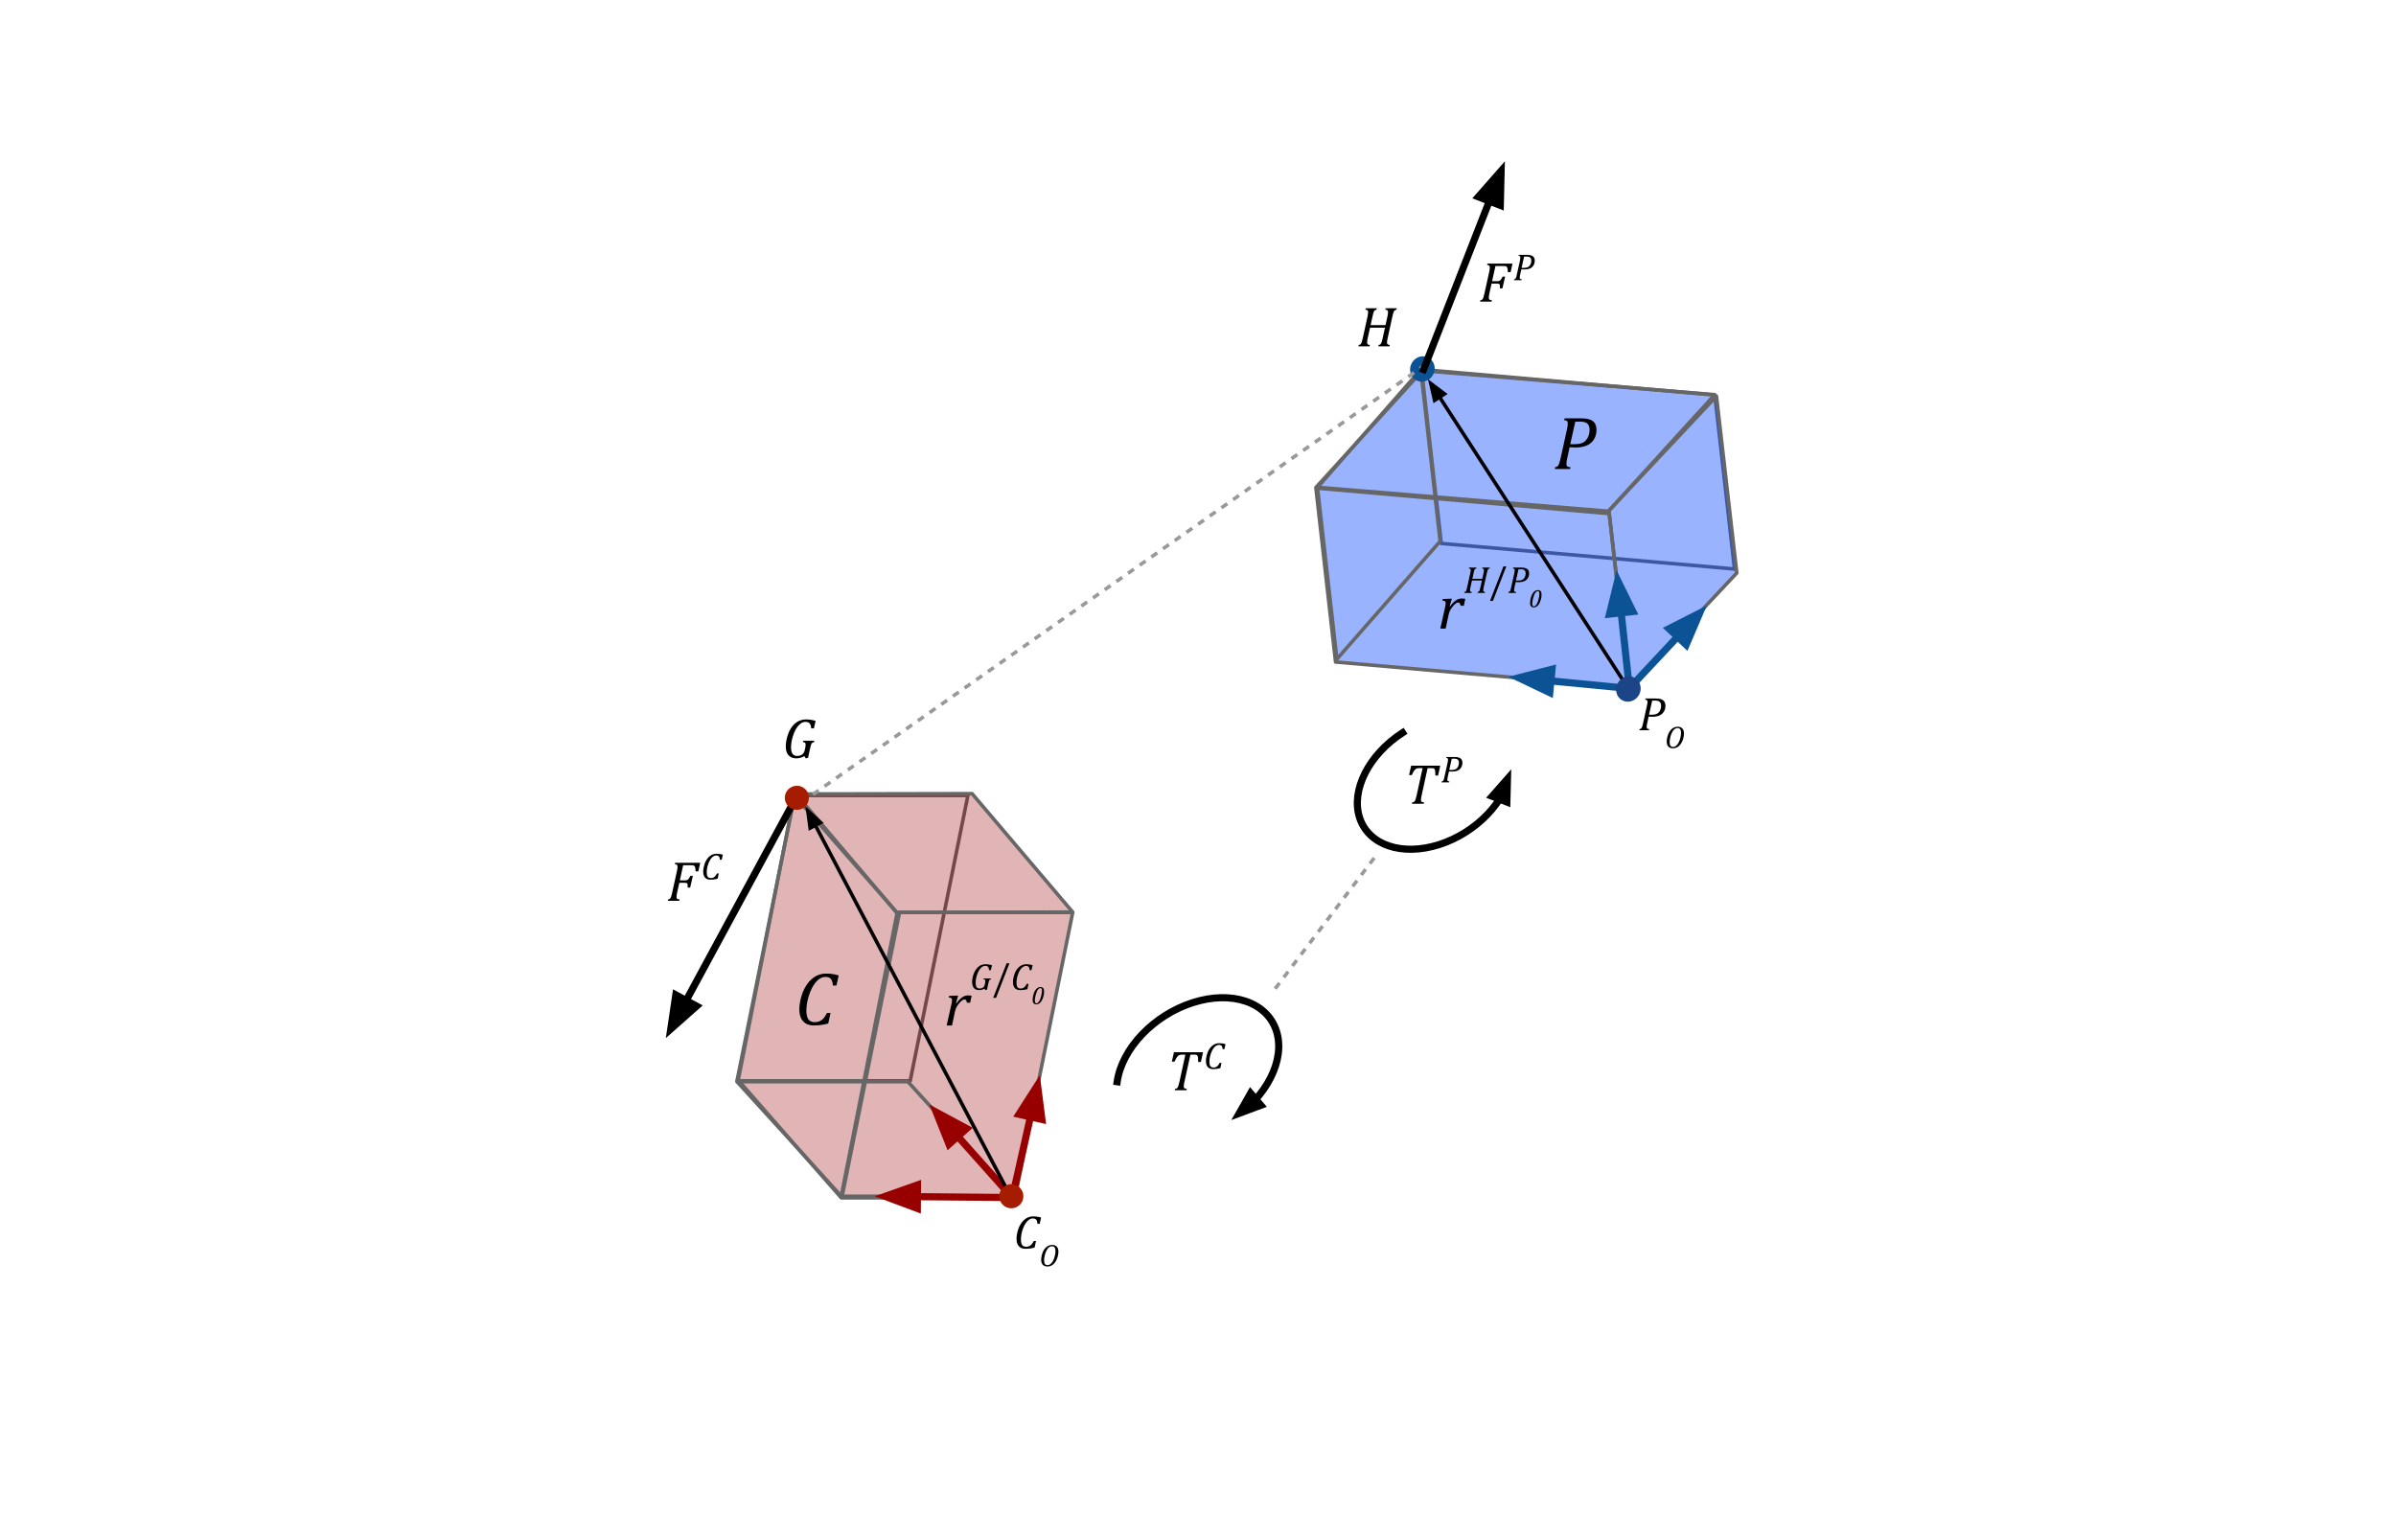 <svg version="1.1" viewBox="0.0 0.0 672.0 432.0" fill="none" stroke="none" stroke-linecap="square" stroke-miterlimit="10" xmlns:xlink="http://www.w3.org/1999/xlink" xmlns="http://www.w3.org/2000/svg"><rect x="0.0" y="0.0" width="672.0" height="432.0" fill="#808080" stroke="none"/><clipPath id="g2a566ab5395_0_292.0"><path d="m0 0l672.0 0l0 432.0l-672.0 0l0 -432.0z" clip-rule="nonzero"/></clipPath><g clip-path="url(#g2a566ab5395_0_292.0)"><path fill="#ffffff" d="m0 0l672.0 0l0 432.0l-672.0 0z" fill-rule="evenodd"/><path fill="#000000" fill-opacity="0.0" d="m275.287 328.373l46.803 0l0 35.559l-46.803 0z" fill-rule="evenodd"/><path fill="#000000" d="m291.99 341.516l-0.391 1.766l-0.625 0q-0.047 -0.797 -0.344 -1.156q-0.297 -0.359 -0.953 -0.359q-0.547 0 -1.031 0.328q-0.484 0.328 -0.922 0.938q-0.422 0.594 -0.75 1.422q-0.312 0.812 -0.484 1.672q-0.156 0.844 -0.156 1.516q0 1.062 0.344 1.562q0.344 0.5 1.094 0.5q0.484 0 0.844 -0.141q0.375 -0.156 0.688 -0.5q0.328 -0.344 0.641 -0.969l0.625 0l-0.406 1.844q-0.656 0.188 -1.281 0.266q-0.625 0.078 -1.266 0.078q-0.812 0 -1.375 -0.328q-0.562 -0.344 -0.859 -0.969q-0.281 -0.641 -0.281 -1.547q0 -0.469 0.062 -0.906q0.078 -0.547 0.25 -1.188q0.219 -0.797 0.547 -1.453q0.344 -0.703 0.797 -1.234q0.422 -0.5 0.922 -0.828q0.453 -0.312 0.969 -0.469q0.531 -0.172 1.125 -0.172q0.594 0 1.094 0.078q0.516 0.062 1.125 0.25z" fill-rule="nonzero"/><path fill="#000000" d="m295.103 349.188q0.547 0 0.938 0.219q0.391 0.203 0.594 0.625q0.219 0.422 0.219 1.047q0 0.672 -0.234 1.516q-0.234 0.828 -0.672 1.453q-0.438 0.609 -1.0 0.906q-0.547 0.297 -1.156 0.297q-0.609 0 -1.016 -0.234q-0.391 -0.234 -0.578 -0.656q-0.188 -0.422 -0.188 -0.984q0 -0.547 0.156 -1.234q0.172 -0.688 0.438 -1.234q0.281 -0.547 0.656 -0.922q0.375 -0.391 0.844 -0.594q0.469 -0.203 1.0 -0.203zm0.922 1.703q0 -1.328 -0.969 -1.328q-0.234 0 -0.438 0.078q-0.25 0.094 -0.469 0.281q-0.25 0.219 -0.453 0.547q-0.25 0.391 -0.438 0.891q-0.203 0.516 -0.312 1.125q-0.109 0.578 -0.109 1.047q0 0.672 0.234 1.0q0.25 0.328 0.734 0.328q0.391 0 0.734 -0.234q0.438 -0.297 0.781 -0.922q0.375 -0.688 0.578 -1.656q0.125 -0.578 0.125 -1.156z" fill-rule="nonzero"/><path fill="#000000" fill-opacity="0.0" d="m372.586 72.784l17.071 0l0 38.772l-17.071 0z" fill-rule="evenodd"/><path fill="#000000" d="m389.189 94.862q-0.109 0.469 -0.141 0.734q-0.031 0.266 -0.031 0.484q0 0.359 0.172 0.5q0.188 0.141 0.594 0.172l-0.078 0.391l-3.125 0l0.078 -0.391q0.297 -0.047 0.438 -0.141q0.156 -0.109 0.25 -0.297q0.109 -0.188 0.188 -0.453q0.094 -0.281 0.266 -1.047l0.641 -2.906l-4.188 0l-0.656 2.953q-0.062 0.297 -0.094 0.484q-0.031 0.172 -0.047 0.359q-0.016 0.172 -0.016 0.375q0 0.344 0.156 0.5q0.156 0.141 0.609 0.172l-0.094 0.391l-3.125 0l0.094 -0.391q0.297 -0.047 0.438 -0.141q0.156 -0.109 0.25 -0.297q0.109 -0.188 0.188 -0.453q0.094 -0.281 0.266 -1.047l1.328 -6.016q0.062 -0.328 0.109 -0.688q0.062 -0.359 0.062 -0.578q0 -0.359 -0.188 -0.5q-0.188 -0.156 -0.578 -0.172l0.078 -0.391l3.125 0l-0.078 0.391q-0.297 0.062 -0.438 0.141q-0.125 0.078 -0.234 0.234q-0.094 0.156 -0.203 0.484q-0.109 0.328 -0.266 1.078l-0.531 2.391l4.188 0l0.531 -2.391q0.078 -0.328 0.125 -0.688q0.047 -0.359 0.047 -0.578q0 -0.359 -0.188 -0.5q-0.188 -0.156 -0.578 -0.172l0.094 -0.391l3.125 0l-0.094 0.391q-0.266 0.062 -0.375 0.125q-0.109 0.047 -0.203 0.141q-0.078 0.094 -0.172 0.266q-0.078 0.172 -0.172 0.516q-0.094 0.344 -0.219 0.891l-1.328 6.062z" fill-rule="nonzero"/><path fill="#980000" fill-opacity="0.29" d="m222.798 223.145l28.819 32.917l-15.749 79.834l-28.819 -32.917z" fill-rule="evenodd"/><path stroke="#666666" stroke-width="1.0" stroke-linejoin="round" stroke-linecap="butt" d="m222.798 223.145l28.819 32.917l-15.749 79.834l-28.819 -32.917z" fill-rule="evenodd"/><path fill="#000000" fill-opacity="0.0" d="m206.705 303.173l16.191 -80.057l48.573 0l-16.191 80.057z" fill-rule="evenodd"/><path stroke="#666666" stroke-width="1.0" stroke-linejoin="round" stroke-linecap="butt" d="m206.705 303.173l16.191 -80.057l48.573 0l-16.191 80.057z" fill-rule="evenodd"/><path fill="#980000" fill-opacity="0.29" d="m236.097 335.991l16.191 -80.057l48.573 0l-16.191 80.057z" fill-rule="evenodd"/><path stroke="#666666" stroke-width="1.0" stroke-linejoin="round" stroke-linecap="butt" d="m236.097 335.991l16.191 -80.057l48.573 0l-16.191 80.057z" fill-rule="evenodd"/><path fill="#980000" fill-opacity="0.29" d="m223.246 222.713l28.211 33.222l49.388 -0.099l-28.211 -33.222z" fill-rule="evenodd"/><path stroke="#666666" stroke-width="1.0" stroke-linejoin="round" stroke-linecap="butt" d="m223.246 222.713l28.211 33.222l49.388 -0.099l-28.211 -33.222z" fill-rule="evenodd"/><path fill="#000000" fill-opacity="0.0" d="m206.705 303.404l29.28 32.148l47.929 0l-29.28 -32.148z" fill-rule="evenodd"/><path stroke="#666666" stroke-width="1.0" stroke-linejoin="round" stroke-linecap="butt" d="m206.705 303.404l29.28 32.148l47.929 0l-29.28 -32.148z" fill-rule="evenodd"/><path fill="#003fff" fill-opacity="0.397" d="m480.923 110.713l-29.798 32.69l-81.979 -6.753l29.798 -32.69z" fill-rule="evenodd"/><path stroke="#666666" stroke-width="1.0" stroke-linejoin="round" stroke-linecap="butt" d="m480.923 110.713l-29.798 32.69l-81.979 -6.753l29.798 -32.69z" fill-rule="evenodd"/><path fill="#000000" fill-opacity="0.0" d="m398.707 103.636l82.257 7.172l5.513 48.796l-82.257 -7.172z" fill-rule="evenodd"/><path stroke="#666666" stroke-width="1.0" stroke-linejoin="round" stroke-linecap="butt" d="m398.707 103.636l82.257 7.172l5.513 48.796l-82.257 -7.172z" fill-rule="evenodd"/><path fill="#003fff" fill-opacity="0.397" d="m369.076 136.891l82.257 7.172l5.513 48.796l-82.257 -7.172z" fill-rule="evenodd"/><path stroke="#666666" stroke-width="1.0" stroke-linejoin="round" stroke-linecap="butt" d="m369.076 136.891l82.257 7.172l5.513 48.796l-82.257 -7.172z" fill-rule="evenodd"/><path fill="#003fff" fill-opacity="0.397" d="m481.408 111.114l-30.171 32.112l5.706 49.606l30.171 -32.112z" fill-rule="evenodd"/><path stroke="#666666" stroke-width="1.0" stroke-linejoin="round" stroke-linecap="butt" d="m481.408 111.114l-30.171 32.112l5.706 49.606l30.171 -32.112z" fill-rule="evenodd"/><path fill="#000000" fill-opacity="0.0" d="m398.475 103.662l-28.97 33.064l5.44 48.152l28.97 -33.064z" fill-rule="evenodd"/><path stroke="#666666" stroke-width="1.0" stroke-linejoin="round" stroke-linecap="butt" d="m398.475 103.662l-28.97 33.064l5.44 48.152l28.97 -33.064z" fill-rule="evenodd"/><path fill="#000000" fill-opacity="0.0" d="m283.918 335.903l-23.276 -26.11" fill-rule="evenodd"/><path stroke="#980000" stroke-width="2.0" stroke-linejoin="round" stroke-linecap="butt" d="m283.918 335.903l-15.29 -17.153" fill-rule="evenodd"/><path fill="#980000" stroke="#980000" stroke-width="2.0" stroke-linecap="butt" d="m271.094 316.552l-8.505 -4.577l3.574 8.973z" fill-rule="evenodd"/><path fill="#000000" fill-opacity="0.0" d="m283.923 335.898l-38.614 -0.346" fill-rule="evenodd"/><path stroke="#980000" stroke-width="2.0" stroke-linejoin="round" stroke-linecap="butt" d="m283.923 335.898l-26.615 -0.239" fill-rule="evenodd"/><path fill="#980000" stroke="#980000" stroke-width="2.0" stroke-linecap="butt" d="m257.338 332.356l-9.105 3.222l9.046 3.385z" fill-rule="evenodd"/><path fill="#000000" fill-opacity="0.0" d="m283.918 335.903l7.717 -34.331" fill-rule="evenodd"/><path stroke="#980000" stroke-width="2.0" stroke-linejoin="round" stroke-linecap="butt" d="m283.918 335.903l5.085 -22.623" fill-rule="evenodd"/><path fill="#980000" stroke="#980000" stroke-width="2.0" stroke-linecap="butt" d="m292.226 314.005l-1.233 -9.58l-5.213 8.131z" fill-rule="evenodd"/><path fill="#000000" fill-opacity="0.0" d="m457.019 193.379l-3.622 -33.417" fill-rule="evenodd"/><path stroke="#0b5394" stroke-width="2.0" stroke-linejoin="round" stroke-linecap="butt" d="m457.019 193.379l-2.329 -21.487" fill-rule="evenodd"/><path fill="#0b5394" stroke="#0b5394" stroke-width="2.0" stroke-linecap="butt" d="m457.974 171.535l-4.262 -8.667l-2.306 9.379z" fill-rule="evenodd"/><path fill="#000000" fill-opacity="0.0" d="m457.005 193.028l21.701 -23.181" fill-rule="evenodd"/><path stroke="#0b5394" stroke-width="2.0" stroke-linejoin="round" stroke-linecap="butt" d="m457.005 193.028l13.5 -14.421" fill-rule="evenodd"/><path fill="#0b5394" stroke="#0b5394" stroke-width="2.0" stroke-linecap="butt" d="m472.916 180.865l3.791 -8.884l-8.614 4.368z" fill-rule="evenodd"/><path fill="#0b5394" d="m400.67 100.324l0 0c-1.652 -0.905 -3.768 -0.221 -4.724 1.528l0 0c-0.459 0.84 -0.585 1.817 -0.349 2.718c0.236 0.901 0.815 1.651 1.608 2.085l0 0c1.652 0.905 3.768 0.221 4.724 -1.528l0 0c0.957 -1.748 0.393 -3.899 -1.26 -4.803z" fill-rule="evenodd"/><path fill="#000000" fill-opacity="0.0" d="m186.741 291.188l36.535 -67.496" fill-rule="evenodd"/><path stroke="#000000" stroke-width="2.0" stroke-linejoin="round" stroke-linecap="butt" d="m192.453 280.635l30.823 -56.943" fill-rule="evenodd"/><path fill="#000000" stroke="#000000" stroke-width="2.0" stroke-linecap="butt" d="m189.548 279.063l-1.415 9.554l7.226 -6.409z" fill-rule="evenodd"/><path fill="#000000" fill-opacity="0.0" d="m213.892 257.98l27.37 0l0 45.26l-27.37 0z" fill-rule="evenodd"/><path fill="#000000" d="m235.22 273.616l-0.625 2.812l-1.0 0q-0.078 -1.281 -0.562 -1.844q-0.469 -0.562 -1.516 -0.562q-0.875 0 -1.656 0.516q-0.766 0.516 -1.453 1.484q-0.688 0.969 -1.203 2.281q-0.5 1.297 -0.781 2.656q-0.266 1.359 -0.266 2.453q0 1.703 0.562 2.5q0.562 0.797 1.75 0.797q0.781 0 1.359 -0.234q0.578 -0.234 1.094 -0.781q0.516 -0.562 1.016 -1.562l1.0 0l-0.641 2.953q-1.062 0.297 -2.062 0.422q-0.984 0.125 -2.016 0.125q-1.297 0 -2.203 -0.531q-0.906 -0.547 -1.375 -1.562q-0.453 -1.016 -0.453 -2.438q0 -0.75 0.109 -1.469q0.125 -0.875 0.391 -1.906q0.344 -1.281 0.875 -2.328q0.562 -1.109 1.281 -1.969q0.672 -0.781 1.469 -1.312q0.719 -0.5 1.562 -0.766q0.844 -0.266 1.797 -0.266q0.953 0 1.75 0.109q0.812 0.109 1.797 0.422z" fill-rule="nonzero"/><path fill="#000000" fill-opacity="0.0" d="m210.402 188.235l27.37 0l0 38.772l-27.37 0z" fill-rule="evenodd"/><path fill="#000000" d="m225.777 210.095q0.172 -0.734 0.172 -1.266q0 -0.359 -0.188 -0.5q-0.188 -0.156 -0.578 -0.172l0.094 -0.391l3.125 0l-0.094 0.391q-0.266 0.062 -0.375 0.125q-0.109 0.047 -0.203 0.141q-0.078 0.094 -0.172 0.266q-0.078 0.172 -0.172 0.5q-0.094 0.328 -0.219 0.906l-0.531 2.453l-0.625 0.188l-0.406 -0.625q-0.562 0.266 -0.875 0.375q-0.312 0.109 -0.656 0.172q-0.328 0.062 -0.703 0.062q-0.953 0 -1.641 -0.406q-0.672 -0.406 -1.016 -1.156q-0.328 -0.766 -0.328 -1.797q0 -0.828 0.172 -1.703q0.188 -1.0 0.516 -1.859q0.312 -0.828 0.719 -1.469q0.422 -0.656 0.922 -1.172q0.453 -0.438 0.984 -0.734q0.531 -0.312 1.109 -0.469q0.594 -0.156 1.234 -0.156q0.75 0 1.359 0.094q0.625 0.094 1.359 0.328l-0.484 2.094l-0.75 0q-0.047 -0.672 -0.234 -1.062q-0.172 -0.406 -0.5 -0.578q-0.328 -0.188 -0.859 -0.188q-0.656 0 -1.219 0.359q-0.547 0.344 -1.062 1.016q-0.516 0.672 -0.938 1.703q-0.406 1.016 -0.641 2.078q-0.219 1.062 -0.219 1.922q0 1.266 0.422 1.875q0.422 0.594 1.281 0.594q0.328 0 0.656 -0.062q0.344 -0.078 0.625 -0.25q0.297 -0.188 0.516 -0.484q0.234 -0.312 0.344 -0.781l0.078 -0.359z" fill-rule="nonzero"/><path fill="#000000" fill-opacity="0.0" d="m282.236 333.295l-56.346 -107.118" fill-rule="evenodd"/><path stroke="#000000" stroke-width="1.0" stroke-linejoin="round" stroke-linecap="butt" d="m282.236 333.295l-53.553 -101.808" fill-rule="evenodd"/><path fill="#000000" stroke="#000000" stroke-width="1.0" stroke-linecap="butt" d="m230.145 230.718l-3.574 -3.247l0.651 4.785z" fill-rule="evenodd"/><path fill="#000000" fill-opacity="0.0" d="m456.686 193.124l-56.189 -86.772" fill-rule="evenodd"/><path stroke="#000000" stroke-width="1.0" stroke-linejoin="round" stroke-linecap="butt" d="m456.686 193.124l-52.928 -81.735" fill-rule="evenodd"/><path fill="#000000" stroke="#000000" stroke-width="1.0" stroke-linecap="butt" d="m405.144 110.491l-3.853 -2.911l1.08 4.707z" fill-rule="evenodd"/><path fill="#000000" fill-opacity="0.0" d="m394.214 131.712l47.465 0l0 64.63l-47.465 0z" fill-rule="evenodd"/><path fill="#000000" d="m406.667 167.937l0.516 0l-0.609 2.141l0.109 0.031q0.828 -1.141 1.609 -1.688q0.781 -0.547 1.625 -0.547q0.625 0 1.047 0.094l-0.406 1.953l-0.906 0q-0.062 -0.453 -0.219 -0.688q-0.141 -0.234 -0.453 -0.234q-0.328 0 -0.781 0.344q-0.438 0.344 -0.906 0.953q-0.453 0.609 -0.688 1.125q-0.219 0.516 -0.344 1.141l-0.797 3.75l-1.5 0l1.328 -5.922q0.172 -0.812 0.172 -1.25q0 -0.234 -0.078 -0.359q-0.078 -0.141 -0.25 -0.203q-0.172 -0.078 -0.594 -0.094l0.109 -0.469l2.016 -0.078z" fill-rule="nonzero"/><path fill="#000000" d="m416.12 164.797q-0.062 0.312 -0.094 0.5q-0.016 0.172 -0.016 0.312q0 0.234 0.109 0.328q0.125 0.094 0.406 0.125l-0.062 0.25l-2.078 0l0.062 -0.25q0.188 -0.031 0.281 -0.094q0.109 -0.078 0.172 -0.203q0.078 -0.125 0.125 -0.297q0.062 -0.188 0.172 -0.703l0.438 -1.938l-2.797 0l-0.438 1.969q-0.031 0.188 -0.062 0.312q-0.016 0.125 -0.031 0.25q-0.016 0.109 -0.016 0.25q0 0.219 0.109 0.328q0.109 0.094 0.406 0.125l-0.062 0.25l-2.078 0l0.062 -0.25q0.188 -0.031 0.281 -0.094q0.109 -0.078 0.172 -0.203q0.078 -0.125 0.125 -0.297q0.062 -0.188 0.172 -0.703l0.891 -4.016q0.047 -0.203 0.078 -0.438q0.031 -0.25 0.031 -0.391q0 -0.25 -0.125 -0.344q-0.125 -0.094 -0.375 -0.109l0.047 -0.266l2.078 0l-0.047 0.266q-0.203 0.031 -0.297 0.094q-0.078 0.047 -0.156 0.156q-0.062 0.094 -0.141 0.328q-0.062 0.219 -0.172 0.719l-0.344 1.594l2.781 0l0.359 -1.609q0.047 -0.203 0.078 -0.438q0.031 -0.25 0.031 -0.391q0 -0.25 -0.125 -0.344q-0.125 -0.094 -0.375 -0.109l0.047 -0.266l2.094 0l-0.062 0.266q-0.172 0.031 -0.25 0.078q-0.078 0.031 -0.141 0.094q-0.047 0.062 -0.109 0.188q-0.047 0.109 -0.109 0.344q-0.062 0.219 -0.156 0.594l-0.891 4.031z" fill-rule="nonzero"/><path fill="#000000" d="m422.467 158.859l-3.75 9.688l-0.812 0l3.766 -9.688l0.797 0z" fill-rule="nonzero"/><path fill="#000000" d="m426.676 159.203q0.625 0 1.016 0.109q0.406 0.094 0.656 0.297q0.266 0.188 0.391 0.5q0.125 0.312 0.125 0.719q0 0.781 -0.375 1.359q-0.359 0.562 -1.0 0.844q-0.625 0.266 -1.516 0.266q-0.531 0 -0.875 -0.031l-0.344 1.531q-0.047 0.219 -0.062 0.328q-0.016 0.109 -0.031 0.25q-0.016 0.125 -0.016 0.234q0 0.156 0.047 0.25q0.062 0.094 0.156 0.141q0.109 0.031 0.375 0.062l-0.062 0.25l-2.141 0l0.062 -0.25q0.188 -0.031 0.281 -0.094q0.109 -0.078 0.172 -0.203q0.078 -0.125 0.125 -0.297q0.062 -0.188 0.172 -0.703l0.891 -4.016q0.109 -0.516 0.109 -0.812q0 -0.266 -0.125 -0.359q-0.109 -0.094 -0.375 -0.109l0.047 -0.266l2.297 0zm-0.953 3.641q0.625 0 1.016 -0.125q0.391 -0.141 0.625 -0.406q0.25 -0.281 0.391 -0.656q0.141 -0.375 0.141 -0.828q0 -0.438 -0.156 -0.688q-0.156 -0.266 -0.453 -0.359q-0.281 -0.109 -0.719 -0.109q-0.328 0 -0.688 0.016l-0.703 3.156l0.547 0z" fill-rule="nonzero"/><path fill="#000000" d="m430.185 170.375q-0.328 0 -0.562 -0.125q-0.219 -0.125 -0.359 -0.406q-0.125 -0.281 -0.125 -0.734q0 -0.406 0.078 -0.875q0.094 -0.469 0.234 -0.891q0.141 -0.422 0.344 -0.766q0.203 -0.344 0.438 -0.578q0.25 -0.234 0.516 -0.359q0.281 -0.125 0.578 -0.125q0.281 0 0.469 0.094q0.203 0.094 0.328 0.25q0.125 0.156 0.172 0.391q0.062 0.219 0.062 0.484q0 0.75 -0.219 1.516q-0.219 0.766 -0.562 1.266q-0.297 0.438 -0.672 0.656q-0.344 0.203 -0.719 0.203zm-0.438 -1.047q0 0.281 0.047 0.453q0.047 0.156 0.141 0.234q0.109 0.062 0.281 0.062q0.266 0 0.5 -0.25q0.25 -0.25 0.469 -0.734q0.219 -0.5 0.391 -1.25q0.188 -0.766 0.188 -1.328q0 -0.359 -0.109 -0.531q-0.109 -0.172 -0.359 -0.172q-0.141 0 -0.297 0.078q-0.172 0.094 -0.344 0.312q-0.203 0.25 -0.375 0.688q-0.156 0.375 -0.281 0.859q-0.094 0.359 -0.156 0.688q-0.094 0.5 -0.094 0.891z" fill-rule="nonzero"/><path fill="#000000" fill-opacity="0.0" d="m255.757 243.049l47.465 0l0 64.63l-47.465 0z" fill-rule="evenodd"/><path fill="#000000" d="m268.21 279.274l0.516 0l-0.609 2.141l0.109 0.031q0.828 -1.141 1.609 -1.688q0.781 -0.547 1.625 -0.547q0.625 0 1.047 0.094l-0.406 1.953l-0.906 0q-0.062 -0.453 -0.219 -0.688q-0.141 -0.234 -0.453 -0.234q-0.328 0 -0.781 0.344q-0.438 0.344 -0.906 0.953q-0.453 0.609 -0.688 1.125q-0.219 0.516 -0.344 1.141l-0.797 3.75l-1.5 0l1.328 -5.922q0.172 -0.812 0.172 -1.25q0 -0.234 -0.078 -0.359q-0.078 -0.141 -0.25 -0.203q-0.172 -0.078 -0.594 -0.094l0.109 -0.469l2.016 -0.078z" fill-rule="nonzero"/><path fill="#000000" d="m276.242 275.977q0.109 -0.484 0.109 -0.828q0 -0.25 -0.125 -0.344q-0.125 -0.094 -0.391 -0.109l0.062 -0.25l2.078 0l-0.047 0.25q-0.188 0.047 -0.266 0.078q-0.062 0.031 -0.125 0.109q-0.062 0.062 -0.125 0.172q-0.047 0.109 -0.109 0.328q-0.062 0.219 -0.141 0.609l-0.359 1.625l-0.406 0.125l-0.281 -0.422q-0.375 0.188 -0.578 0.266q-0.203 0.062 -0.438 0.094q-0.219 0.047 -0.469 0.047q-0.641 0 -1.094 -0.266q-0.438 -0.266 -0.672 -0.766q-0.219 -0.516 -0.219 -1.203q0 -0.547 0.109 -1.125q0.125 -0.672 0.344 -1.234q0.219 -0.562 0.484 -0.984q0.281 -0.438 0.609 -0.781q0.297 -0.297 0.641 -0.5q0.359 -0.203 0.75 -0.297q0.391 -0.109 0.828 -0.109q0.5 0 0.906 0.062q0.406 0.062 0.906 0.219l-0.328 1.391l-0.5 0q-0.031 -0.453 -0.156 -0.703q-0.109 -0.266 -0.328 -0.391q-0.219 -0.125 -0.578 -0.125q-0.438 0 -0.812 0.234q-0.359 0.234 -0.703 0.688q-0.344 0.438 -0.625 1.125q-0.266 0.688 -0.422 1.391q-0.141 0.703 -0.141 1.281q0 0.844 0.266 1.25q0.281 0.391 0.859 0.391q0.219 0 0.438 -0.047q0.219 -0.047 0.406 -0.156q0.203 -0.125 0.359 -0.328q0.156 -0.203 0.219 -0.516l0.062 -0.25z" fill-rule="nonzero"/><path fill="#000000" d="m283.116 270.196l-3.75 9.688l-0.812 0l3.766 -9.688l0.797 0z" fill-rule="nonzero"/><path fill="#000000" d="m289.605 270.727l-0.312 1.406l-0.5 0q-0.031 -0.641 -0.281 -0.922q-0.234 -0.281 -0.75 -0.281q-0.438 0 -0.828 0.266q-0.391 0.25 -0.734 0.734q-0.328 0.484 -0.594 1.141q-0.25 0.656 -0.391 1.344q-0.125 0.672 -0.125 1.219q0 0.844 0.266 1.25q0.281 0.391 0.875 0.391q0.391 0 0.672 -0.109q0.297 -0.125 0.547 -0.406q0.266 -0.281 0.516 -0.781l0.5 0l-0.312 1.484q-0.531 0.141 -1.031 0.203q-0.5 0.062 -1.016 0.062q-0.641 0 -1.094 -0.266q-0.453 -0.266 -0.688 -0.766q-0.219 -0.516 -0.219 -1.234q0 -0.375 0.047 -0.719q0.062 -0.438 0.203 -0.953q0.172 -0.641 0.422 -1.172q0.281 -0.547 0.641 -0.984q0.344 -0.391 0.734 -0.656q0.359 -0.25 0.781 -0.375q0.422 -0.141 0.906 -0.141q0.469 0 0.875 0.062q0.406 0.047 0.891 0.203z" fill-rule="nonzero"/><path fill="#000000" d="m290.667 281.712q-0.328 0 -0.562 -0.125q-0.219 -0.125 -0.359 -0.406q-0.125 -0.281 -0.125 -0.734q0 -0.406 0.078 -0.875q0.094 -0.469 0.234 -0.891q0.141 -0.422 0.344 -0.766q0.203 -0.344 0.438 -0.578q0.25 -0.234 0.516 -0.359q0.281 -0.125 0.578 -0.125q0.281 0 0.469 0.094q0.203 0.094 0.328 0.25q0.125 0.156 0.172 0.391q0.062 0.219 0.062 0.484q0 0.75 -0.219 1.516q-0.219 0.766 -0.562 1.266q-0.297 0.438 -0.672 0.656q-0.344 0.203 -0.719 0.203zm-0.438 -1.047q0 0.281 0.047 0.453q0.047 0.156 0.141 0.234q0.109 0.062 0.281 0.062q0.266 0 0.5 -0.25q0.25 -0.25 0.469 -0.734q0.219 -0.5 0.391 -1.25q0.188 -0.766 0.188 -1.328q0 -0.359 -0.109 -0.531q-0.109 -0.172 -0.359 -0.172q-0.141 0 -0.297 0.078q-0.172 0.094 -0.344 0.312q-0.203 0.25 -0.375 0.688q-0.156 0.375 -0.281 0.859q-0.094 0.359 -0.156 0.688q-0.094 0.5 -0.094 0.891z" fill-rule="nonzero"/><path fill="#000000" fill-opacity="0.0" d="m426.637 102.075l27.37 0l0 45.26l-27.37 0z" fill-rule="evenodd"/><path fill="#000000" d="m443.403 117.336q1.234 0 2.031 0.203q0.797 0.188 1.312 0.594q0.516 0.391 0.766 1.016q0.25 0.609 0.25 1.422q0 1.562 -0.734 2.703q-0.734 1.141 -2.0 1.688q-1.266 0.547 -3.031 0.547q-1.062 0 -1.781 -0.047l-0.656 3.062q-0.094 0.422 -0.141 0.656q-0.031 0.234 -0.062 0.5q-0.016 0.266 -0.016 0.469q0 0.328 0.094 0.516q0.109 0.172 0.312 0.266q0.219 0.078 0.719 0.109l-0.109 0.516l-4.281 0l0.109 -0.516q0.406 -0.062 0.594 -0.203q0.203 -0.141 0.328 -0.391q0.141 -0.25 0.25 -0.609q0.125 -0.359 0.359 -1.391l1.766 -8.016q0.234 -1.031 0.234 -1.641q0 -0.516 -0.25 -0.703q-0.234 -0.203 -0.781 -0.234l0.125 -0.516l4.594 0zm-1.922 7.266q1.266 0 2.031 -0.266q0.781 -0.266 1.266 -0.812q0.5 -0.547 0.766 -1.297q0.281 -0.75 0.281 -1.641q0 -0.875 -0.312 -1.391q-0.312 -0.516 -0.891 -0.719q-0.562 -0.219 -1.453 -0.219q-0.641 0 -1.359 0.031l-1.406 6.312l1.078 0z" fill-rule="nonzero"/><path fill="#a61c00" d="m220.11 223.782l0 0c0 -1.87 1.516 -3.386 3.386 -3.386l0 0c0.898 0 1.759 0.357 2.394 0.992c0.635 0.635 0.992 1.496 0.992 2.394l0 0c0 1.87 -1.516 3.386 -3.386 3.386l0 0c-1.87 0 -3.386 -1.516 -3.386 -3.386z" fill-rule="evenodd"/><path fill="#a61c00" d="m280.251 335.535l0 0c0 -1.87 1.516 -3.386 3.386 -3.386l0 0c0.898 0 1.759 0.357 2.394 0.992c0.635 0.635 0.992 1.496 0.992 2.394l0 0c0 1.87 -1.516 3.386 -3.386 3.386l0 0c-1.87 0 -3.386 -1.516 -3.386 -3.386z" fill-rule="evenodd"/><path fill="#000000" fill-opacity="0.0" d="m450.526 183.02l46.803 0l0 35.559l-46.803 0z" fill-rule="evenodd"/><path fill="#000000" d="m464.37 195.929q0.781 0 1.281 0.125q0.5 0.125 0.812 0.375q0.328 0.25 0.484 0.641q0.156 0.375 0.156 0.891q0 0.969 -0.469 1.688q-0.453 0.719 -1.25 1.062q-0.781 0.328 -1.891 0.328q-0.656 0 -1.109 -0.031l-0.406 1.922q-0.062 0.266 -0.094 0.406q-0.016 0.141 -0.031 0.312q-0.016 0.156 -0.016 0.297q0 0.203 0.062 0.312q0.062 0.109 0.188 0.172q0.141 0.047 0.453 0.078l-0.062 0.312l-2.688 0l0.078 -0.312q0.25 -0.047 0.375 -0.125q0.125 -0.094 0.203 -0.25q0.094 -0.156 0.156 -0.375q0.078 -0.234 0.219 -0.875l1.109 -5.016q0.141 -0.641 0.141 -1.031q0 -0.312 -0.156 -0.438q-0.141 -0.125 -0.484 -0.141l0.078 -0.328l2.859 0zm-1.188 4.547q0.781 0 1.266 -0.156q0.484 -0.172 0.797 -0.516q0.312 -0.344 0.469 -0.812q0.172 -0.469 0.172 -1.031q0 -0.547 -0.203 -0.859q-0.188 -0.328 -0.547 -0.453q-0.344 -0.141 -0.906 -0.141q-0.406 0 -0.844 0.016l-0.891 3.953l0.688 0z" fill-rule="nonzero"/><path fill="#000000" d="m470.551 203.835q0.547 0 0.938 0.219q0.391 0.203 0.594 0.625q0.219 0.422 0.219 1.047q0 0.672 -0.234 1.516q-0.234 0.828 -0.672 1.453q-0.438 0.609 -1.0 0.906q-0.547 0.297 -1.156 0.297q-0.609 0 -1.016 -0.234q-0.391 -0.234 -0.578 -0.656q-0.188 -0.422 -0.188 -0.984q0 -0.547 0.156 -1.234q0.172 -0.688 0.438 -1.234q0.281 -0.547 0.656 -0.922q0.375 -0.391 0.844 -0.594q0.469 -0.203 1.0 -0.203zm0.922 1.703q0 -1.328 -0.969 -1.328q-0.234 0 -0.438 0.078q-0.25 0.094 -0.469 0.281q-0.25 0.219 -0.453 0.547q-0.25 0.391 -0.438 0.891q-0.203 0.516 -0.312 1.125q-0.109 0.578 -0.109 1.047q0 0.672 0.234 1.0q0.25 0.328 0.734 0.328q0.391 0 0.734 -0.234q0.438 -0.297 0.781 -0.922q0.375 -0.688 0.578 -1.656q0.125 -0.578 0.125 -1.156z" fill-rule="nonzero"/><path fill="#000000" fill-opacity="0.0" d="m457.555 193.175l-34.52 -3.339" fill-rule="evenodd"/><path stroke="#0b5394" stroke-width="2.0" stroke-linejoin="round" stroke-linecap="butt" d="m457.555 193.175l-22.575 -2.183" fill-rule="evenodd"/><path fill="#0b5394" stroke="#0b5394" stroke-width="2.0" stroke-linecap="butt" d="m435.298 187.704l-9.352 2.414l8.716 4.162z" fill-rule="evenodd"/><path fill="#1c4587" d="m458.442 190.096l0 0c-1.653 -0.905 -3.768 -0.221 -4.724 1.528l0 0c-0.459 0.839 -0.585 1.817 -0.349 2.718c0.236 0.901 0.815 1.651 1.608 2.085l0 0c1.652 0.905 3.768 0.221 4.724 -1.528l0 0c0.957 -1.748 0.393 -3.899 -1.26 -4.803z" fill-rule="evenodd"/><path fill="#000000" fill-opacity="0.0" d="m228.384 222.56l170.614 -119.717" fill-rule="evenodd"/><path stroke="#999999" stroke-width="1.0" stroke-linejoin="round" stroke-linecap="butt" stroke-dasharray="1.0,3.0" d="m228.384 222.56l170.614 -119.717" fill-rule="evenodd"/><path fill="#000000" fill-opacity="0.0" d="m313.331 303.421c1.341 -9.351 10.249 -18.677 21.189 -22.183c10.94 -3.506 20.798 -0.194 23.448 7.878c2.65 8.072 -2.661 18.607 -12.633 25.058l-9.433 -14.551z" fill-rule="evenodd"/><path fill="#000000" fill-opacity="0.0" d="m313.331 303.421c1.341 -9.351 10.249 -18.677 21.189 -22.183c10.94 -3.506 20.798 -0.194 23.448 7.878c2.65 8.072 -2.661 18.607 -12.633 25.058" fill-rule="evenodd"/><path stroke="#000000" stroke-width="2.0" stroke-linejoin="round" stroke-linecap="butt" d="m313.331 303.421c1.341 -9.351 10.249 -18.677 21.189 -22.183c10.94 -3.506 20.798 -0.194 23.448 7.878c1.325 4.036 0.66 8.688 -1.583 13.137c-0.561 1.112 -1.22 2.212 -1.972 3.286c-0.376 0.537 -0.775 1.068 -1.196 1.591c-0.211 0.261 -0.427 0.521 -0.648 0.778c-0.111 0.129 -0.223 0.257 -0.336 0.384l-0.045 0.049" fill-rule="evenodd"/><path fill="#000000" stroke="#000000" stroke-width="2.0" stroke-linecap="butt" d="m350.755 306.656l-3.194 5.622l6.061 -2.254z" fill-rule="evenodd"/><path fill="#000000" fill-opacity="0.0" d="m177.968 228.311l40.882 0l0 38.772l-40.882 0z" fill-rule="evenodd"/><path fill="#000000" d="m189.906 250.39q-0.047 0.234 -0.078 0.406q-0.031 0.156 -0.062 0.406q-0.016 0.234 -0.016 0.406q0 0.25 0.078 0.391q0.078 0.125 0.234 0.188q0.156 0.062 0.531 0.094l-0.078 0.391l-3.219 0l0.094 -0.391q0.297 -0.047 0.438 -0.141q0.156 -0.109 0.25 -0.297q0.109 -0.188 0.188 -0.453q0.094 -0.281 0.266 -1.047l1.328 -6.016q0.172 -0.781 0.172 -1.234q0 -0.391 -0.188 -0.531q-0.172 -0.156 -0.578 -0.172l0.078 -0.391l7.047 0l-0.531 2.406l-0.75 0q-0.031 -0.562 -0.094 -0.875q-0.047 -0.312 -0.141 -0.469q-0.078 -0.156 -0.188 -0.234q-0.094 -0.078 -0.25 -0.109q-0.141 -0.031 -0.422 -0.031l-2.406 0l-0.938 4.25l1.469 0q0.344 0 0.562 -0.094q0.234 -0.094 0.422 -0.328q0.203 -0.25 0.484 -0.844l0.719 0l-0.766 3.297l-0.688 0q0 -0.484 -0.016 -0.75q-0.016 -0.281 -0.094 -0.391q-0.078 -0.109 -0.219 -0.156q-0.125 -0.047 -0.484 -0.047l-1.531 0l-0.625 2.766z" fill-rule="nonzero"/><path fill="#000000" d="m202.727 239.749l-0.312 1.406l-0.5 0q-0.031 -0.641 -0.281 -0.922q-0.234 -0.281 -0.75 -0.281q-0.438 0 -0.828 0.266q-0.391 0.25 -0.734 0.734q-0.328 0.484 -0.594 1.141q-0.25 0.656 -0.391 1.344q-0.125 0.672 -0.125 1.219q0 0.844 0.266 1.25q0.281 0.391 0.875 0.391q0.391 0 0.672 -0.109q0.297 -0.125 0.547 -0.406q0.266 -0.281 0.516 -0.781l0.5 0l-0.312 1.484q-0.531 0.141 -1.031 0.203q-0.5 0.062 -1.016 0.062q-0.641 0 -1.094 -0.266q-0.453 -0.266 -0.688 -0.766q-0.219 -0.516 -0.219 -1.234q0 -0.375 0.047 -0.719q0.062 -0.438 0.203 -0.953q0.172 -0.641 0.422 -1.172q0.281 -0.547 0.641 -0.984q0.344 -0.391 0.734 -0.656q0.359 -0.25 0.781 -0.375q0.422 -0.141 0.906 -0.141q0.469 0 0.875 0.062q0.406 0.047 0.891 0.203z" fill-rule="nonzero"/><path fill="#000000" fill-opacity="0.0" d="m318.209 281.444l48.126 0l0 38.772l-48.126 0z" fill-rule="evenodd"/><path fill="#000000" d="m332.772 305.804l-3.281 0l0.078 -0.391q0.312 -0.031 0.453 -0.109q0.156 -0.094 0.266 -0.25q0.109 -0.172 0.219 -0.516q0.125 -0.344 0.281 -1.062l1.672 -7.656l-0.984 0q-0.484 0 -0.781 0.141q-0.281 0.141 -0.578 0.531q-0.281 0.375 -0.703 1.281l-0.75 0l0.594 -2.641l8.156 0l-0.609 2.75l-0.75 0q0 -0.75 -0.047 -1.125q-0.031 -0.391 -0.141 -0.578q-0.109 -0.203 -0.281 -0.281q-0.156 -0.078 -0.562 -0.078l-1.156 0l-1.688 7.703q-0.078 0.312 -0.109 0.5q-0.016 0.172 -0.047 0.375q-0.016 0.188 -0.016 0.344q0 0.25 0.078 0.391q0.078 0.125 0.234 0.188q0.156 0.062 0.547 0.094l-0.094 0.391z" fill-rule="nonzero"/><path fill="#000000" d="m343.718 292.882l-0.312 1.406l-0.5 0q-0.031 -0.641 -0.281 -0.922q-0.234 -0.281 -0.75 -0.281q-0.438 0 -0.828 0.266q-0.391 0.25 -0.734 0.734q-0.328 0.484 -0.594 1.141q-0.25 0.656 -0.391 1.344q-0.125 0.672 -0.125 1.219q0 0.844 0.266 1.25q0.281 0.391 0.875 0.391q0.391 0 0.672 -0.109q0.297 -0.125 0.547 -0.406q0.266 -0.281 0.516 -0.781l0.5 0l-0.312 1.484q-0.531 0.141 -1.031 0.203q-0.5 0.062 -1.016 0.062q-0.641 0 -1.094 -0.266q-0.453 -0.266 -0.688 -0.766q-0.219 -0.516 -0.219 -1.234q0 -0.375 0.047 -0.719q0.062 -0.438 0.203 -0.953q0.172 -0.641 0.422 -1.172q0.281 -0.547 0.641 -0.984q0.344 -0.391 0.734 -0.656q0.359 -0.25 0.781 -0.375q0.422 -0.141 0.906 -0.141q0.469 0 0.875 0.062q0.406 0.047 0.891 0.203z" fill-rule="nonzero"/><path fill="#000000" fill-opacity="0.0" d="m422.074 45.228l-22.803 58.425" fill-rule="evenodd"/><path stroke="#000000" stroke-width="2.0" stroke-linejoin="round" stroke-linecap="butt" d="m417.711 56.407l-18.44 47.246" fill-rule="evenodd"/><path fill="#000000" stroke="#000000" stroke-width="2.0" stroke-linecap="butt" d="m420.789 57.608l0.223 -9.656l-6.377 7.254z" fill-rule="evenodd"/><path fill="#000000" fill-opacity="0.0" d="m405.782 60.24l40.882 0l0 38.772l-40.882 0z" fill-rule="evenodd"/><path fill="#000000" d="m417.72 82.319q-0.047 0.234 -0.078 0.406q-0.031 0.156 -0.062 0.406q-0.016 0.234 -0.016 0.406q0 0.25 0.078 0.391q0.078 0.125 0.234 0.188q0.156 0.062 0.531 0.094l-0.078 0.391l-3.219 0l0.094 -0.391q0.297 -0.047 0.438 -0.141q0.156 -0.109 0.25 -0.297q0.109 -0.188 0.188 -0.453q0.094 -0.281 0.266 -1.047l1.328 -6.016q0.172 -0.781 0.172 -1.234q0 -0.391 -0.188 -0.531q-0.172 -0.156 -0.578 -0.172l0.078 -0.391l7.047 0l-0.531 2.406l-0.75 0q-0.031 -0.562 -0.094 -0.875q-0.047 -0.312 -0.141 -0.469q-0.078 -0.156 -0.188 -0.234q-0.094 -0.078 -0.25 -0.109q-0.141 -0.031 -0.422 -0.031l-2.406 0l-0.938 4.25l1.469 0q0.344 0 0.562 -0.094q0.234 -0.094 0.422 -0.328q0.203 -0.25 0.484 -0.844l0.719 0l-0.766 3.297l-0.688 0q0 -0.484 -0.016 -0.75q-0.016 -0.281 -0.094 -0.391q-0.078 -0.109 -0.219 -0.156q-0.125 -0.047 -0.484 -0.047l-1.531 0l-0.625 2.766z" fill-rule="nonzero"/><path fill="#000000" d="m428.26 71.491q0.625 0 1.016 0.109q0.406 0.094 0.656 0.297q0.266 0.188 0.391 0.5q0.125 0.312 0.125 0.719q0 0.781 -0.375 1.359q-0.359 0.562 -1.0 0.844q-0.625 0.266 -1.516 0.266q-0.531 0 -0.875 -0.031l-0.344 1.531q-0.047 0.219 -0.062 0.328q-0.016 0.109 -0.031 0.25q-0.016 0.125 -0.016 0.234q0 0.156 0.047 0.25q0.062 0.094 0.156 0.141q0.109 0.031 0.375 0.062l-0.062 0.25l-2.141 0l0.062 -0.25q0.188 -0.031 0.281 -0.094q0.109 -0.078 0.172 -0.203q0.078 -0.125 0.125 -0.297q0.062 -0.188 0.172 -0.703l0.891 -4.016q0.109 -0.516 0.109 -0.812q0 -0.266 -0.125 -0.359q-0.109 -0.094 -0.375 -0.109l0.047 -0.266l2.297 0zm-0.953 3.641q0.625 0 1.016 -0.125q0.391 -0.141 0.625 -0.406q0.25 -0.281 0.391 -0.656q0.141 -0.375 0.141 -0.828q0 -0.438 -0.156 -0.688q-0.156 -0.266 -0.453 -0.359q-0.281 -0.109 -0.719 -0.109q-0.328 0 -0.688 0.016l-0.703 3.156l0.547 0z" fill-rule="nonzero"/><path fill="#000000" fill-opacity="0.0" d="m423.853 215.781c-1.284 8.904 -9.775 17.781 -20.196 21.115c-10.421 3.334 -19.808 0.177 -22.327 -7.51c-2.519 -7.687 2.546 -17.716 12.047 -23.856l8.976 13.858z" fill-rule="evenodd"/><path fill="#000000" fill-opacity="0.0" d="m423.853 215.781c-1.284 8.904 -9.775 17.781 -20.196 21.115c-10.421 3.334 -19.808 0.177 -22.327 -7.51c-2.519 -7.687 2.546 -17.716 12.047 -23.856" fill-rule="evenodd"/><path stroke="#000000" stroke-width="2.0" stroke-linejoin="round" stroke-linecap="butt" d="m420.565 224.159l-0.118 0.183c-0.085 0.13 -0.171 0.259 -0.259 0.387c-0.175 0.257 -0.356 0.513 -0.542 0.766c-0.743 1.013 -1.568 1.994 -2.465 2.931c-3.586 3.749 -8.314 6.802 -13.524 8.469c-10.421 3.334 -19.808 0.177 -22.327 -7.51c-2.519 -7.687 2.546 -17.716 12.047 -23.856" fill-rule="evenodd"/><path fill="#000000" stroke="#000000" stroke-width="2.0" stroke-linecap="butt" d="m422.624 224.967l0.161 -6.464l-4.278 4.848z" fill-rule="evenodd"/><path fill="#000000" fill-opacity="0.0" d="m384.739 201.083l40.882 0l0 38.772l-40.882 0z" fill-rule="evenodd"/><path fill="#000000" d="m399.301 225.443l-3.281 0l0.078 -0.391q0.312 -0.031 0.453 -0.109q0.156 -0.094 0.266 -0.25q0.109 -0.172 0.219 -0.516q0.125 -0.344 0.281 -1.062l1.672 -7.656l-0.984 0q-0.484 0 -0.781 0.141q-0.281 0.141 -0.578 0.531q-0.281 0.375 -0.703 1.281l-0.75 0l0.594 -2.641l8.156 0l-0.609 2.75l-0.75 0q0 -0.75 -0.047 -1.125q-0.031 -0.391 -0.141 -0.578q-0.109 -0.203 -0.281 -0.281q-0.156 -0.078 -0.562 -0.078l-1.156 0l-1.688 7.703q-0.078 0.312 -0.109 0.5q-0.016 0.172 -0.047 0.375q-0.016 0.188 -0.016 0.344q0 0.25 0.078 0.391q0.078 0.125 0.234 0.188q0.156 0.062 0.547 0.094l-0.094 0.391z" fill-rule="nonzero"/><path fill="#000000" d="m407.967 212.333q0.625 0 1.016 0.109q0.406 0.094 0.656 0.297q0.266 0.188 0.391 0.5q0.125 0.312 0.125 0.719q0 0.781 -0.375 1.359q-0.359 0.562 -1.0 0.844q-0.625 0.266 -1.516 0.266q-0.531 0 -0.875 -0.031l-0.344 1.531q-0.047 0.219 -0.062 0.328q-0.016 0.109 -0.031 0.25q-0.016 0.125 -0.016 0.234q0 0.156 0.047 0.25q0.062 0.094 0.156 0.141q0.109 0.031 0.375 0.062l-0.062 0.25l-2.141 0l0.062 -0.25q0.188 -0.031 0.281 -0.094q0.109 -0.078 0.172 -0.203q0.078 -0.125 0.125 -0.297q0.062 -0.188 0.172 -0.703l0.891 -4.016q0.109 -0.516 0.109 -0.812q0 -0.266 -0.125 -0.359q-0.109 -0.094 -0.375 -0.109l0.047 -0.266l2.297 0zm-0.953 3.641q0.625 0 1.016 -0.125q0.391 -0.141 0.625 -0.406q0.25 -0.281 0.391 -0.656q0.141 -0.375 0.141 -0.828q0 -0.438 -0.156 -0.688q-0.156 -0.266 -0.453 -0.359q-0.281 -0.109 -0.719 -0.109q-0.328 0 -0.688 0.016l-0.703 3.156l0.547 0z" fill-rule="nonzero"/><path fill="#000000" fill-opacity="0.0" d="m357.956 276.921l27.591 -36.441" fill-rule="evenodd"/><path stroke="#999999" stroke-width="1.0" stroke-linejoin="round" stroke-linecap="butt" stroke-dasharray="1.0,3.0" d="m357.956 276.921l27.591 -36.441" fill-rule="evenodd"/></g></svg>